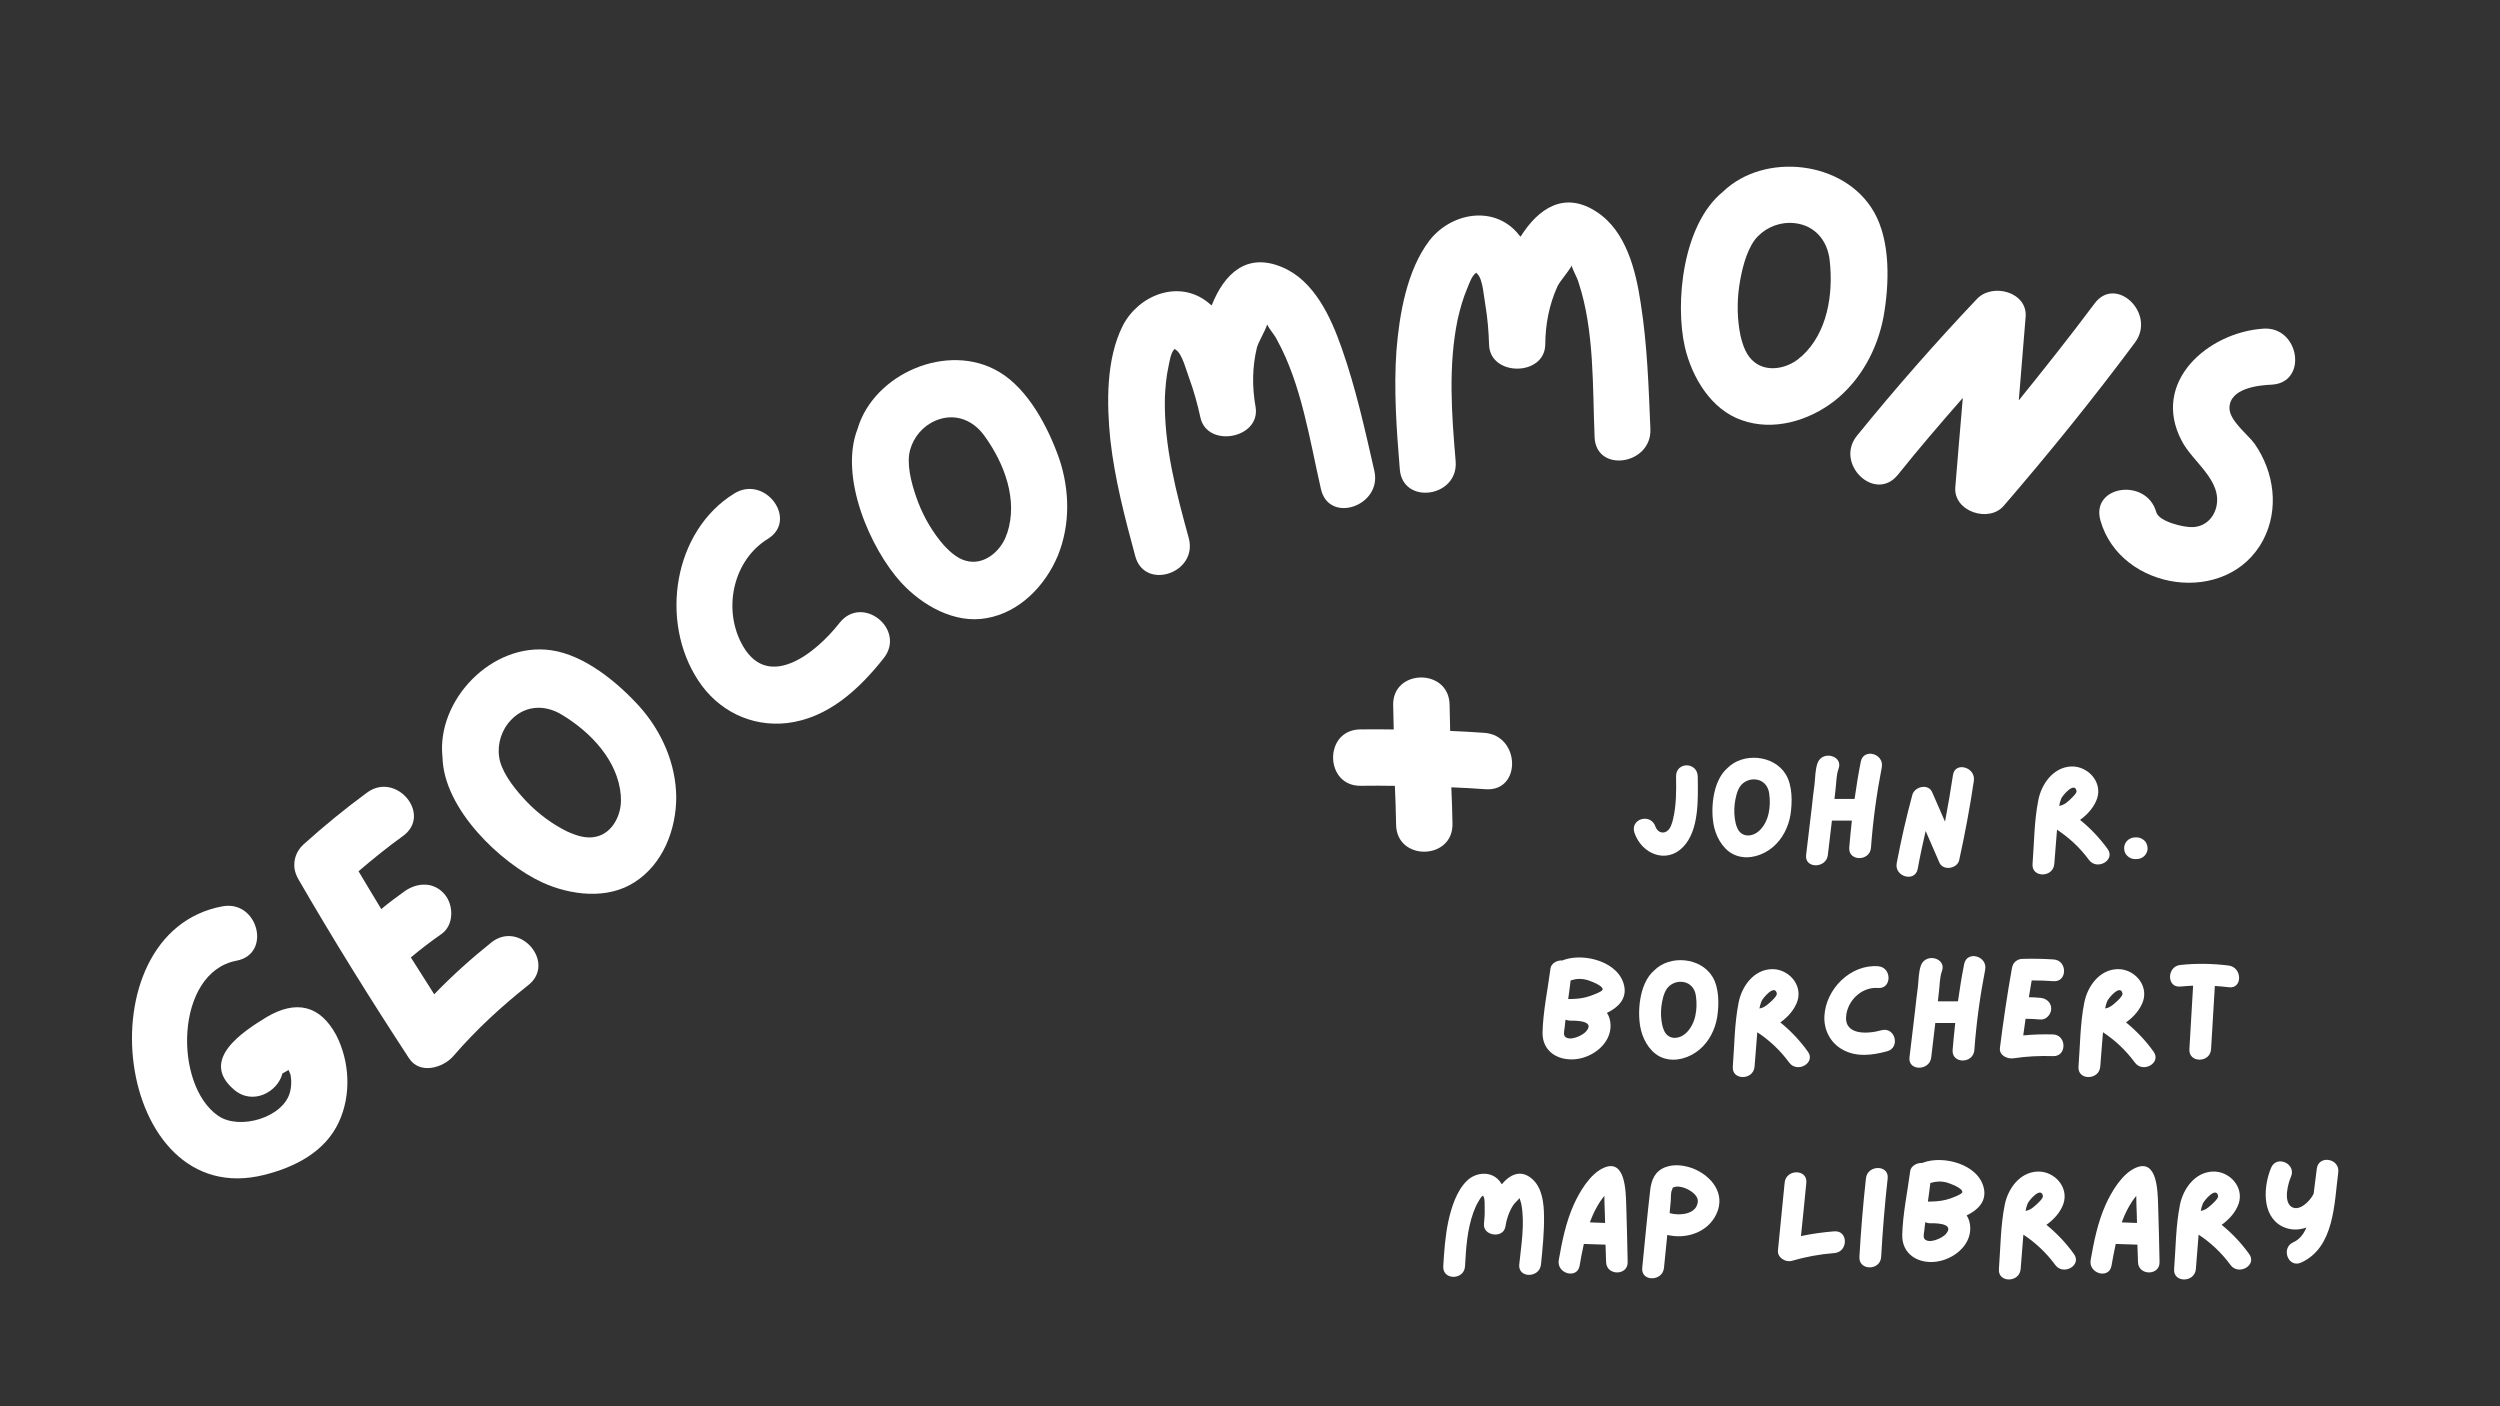 <svg xmlns="http://www.w3.org/2000/svg" xmlns:xlink="http://www.w3.org/1999/xlink" width="224" zoomAndPan="magnify" viewBox="0 0 168 94.5" height="126" preserveAspectRatio="xMidYMid meet" version="1.0"><rect x="0" y="0" width="168" height="94.5" fill="#333333" stroke="none"/><defs><g/><clipPath id="ac6e981fb7"><path d="M 0.441 56 L 26 56 L 26 85 L 0.441 85 Z M 0.441 56 " clip-rule="nonzero"/></clipPath></defs><g fill="#ffffff" fill-opacity="1"><g transform="translate(123.706, 28.577)"><g><path d="M 17.043 -8.172 C 15.391 -5.961 13.684 -3.812 11.957 -1.672 L 12.414 -7.254 C 12.578 -8.945 10.203 -9.594 9.152 -8.496 C 6.344 -5.531 3.66 -2.473 1.086 0.699 C -0.441 2.574 2.289 5.227 3.828 3.332 C 5.242 1.566 6.707 -0.141 8.195 -1.836 C 8.031 0.172 7.844 2.168 7.691 4.152 C 7.551 5.797 9.945 6.574 10.941 5.418 C 14.016 1.852 16.957 -1.785 19.762 -5.555 C 21.215 -7.496 18.473 -10.125 17.043 -8.172 Z M 17.043 -8.172 "/></g></g></g><g fill="#ffffff" fill-opacity="1"><g transform="translate(138.784, 36.562)"><g><path d="M 12.738 -6.723 C 12.285 -7.359 11.02 -8.293 11.035 -9.156 C 11.062 -10.473 12.965 -10.676 13.902 -10.715 C 16.324 -10.875 15.738 -14.637 13.316 -14.477 C 9.582 -14.23 5.742 -10.883 7.828 -6.941 C 8.547 -5.52 10.586 -4.281 10.148 -2.473 C 9.945 -1.684 9.332 -1.164 8.562 -1.141 C 8.035 -1.105 6.285 -1.492 6.113 -2.156 C 5.453 -4.48 1.711 -3.941 2.363 -1.594 C 3.699 3.164 10.93 4.238 13.305 -0.281 C 14.379 -2.332 14.055 -4.82 12.738 -6.723 Z M 12.738 -6.723 "/></g></g></g><g clip-path="url(#ac6e981fb7)"><g fill="#ffffff" fill-opacity="1"><g transform="translate(13.234, 83.206)"><g><path d="M 4.699 -14.867 C 3.121 -13.906 0.141 -11.992 2.484 -9.988 C 3.762 -8.883 5.449 -9.852 5.742 -11.066 C 5.852 -11.129 5.961 -11.191 6.047 -11.242 C 6.09 -11.27 6.137 -11.293 6.156 -11.305 C 6.223 -11.141 6.297 -11.008 6.305 -10.895 C 6.359 -10.547 6.348 -10.164 6.254 -9.816 C 5.809 -8.105 2.871 -7.238 1.434 -8.219 C -1.594 -10.297 -1.469 -17.852 2.648 -18.645 C 5.047 -19.086 4.113 -22.742 1.715 -22.301 C -7.812 -20.535 -5.586 -1.719 4.523 -4.254 C 6.609 -4.777 8.609 -5.809 9.535 -7.797 C 10.383 -9.621 10.266 -11.855 9.375 -13.617 C 8.273 -15.691 6.637 -16.008 4.699 -14.867 Z M 4.699 -14.867 "/></g></g></g></g><g fill="#ffffff" fill-opacity="1"><g transform="translate(28.445, 74.196)"><g><path d="M 4.594 -10.879 C 3.23 -9.789 1.934 -8.625 0.734 -7.379 C 0.211 -8.191 -0.293 -9.023 -0.836 -9.855 C -0.18 -10.41 0.508 -10.93 1.215 -11.426 C 2.07 -12.02 2.055 -13.363 1.434 -14.098 C 0.715 -14.945 -0.379 -14.91 -1.238 -14.316 C -1.77 -13.93 -2.305 -13.543 -2.824 -13.105 C -3.348 -13.953 -3.848 -14.82 -4.352 -15.648 C -3.371 -16.484 -2.391 -17.281 -1.34 -18.035 C 0.605 -19.488 -1.844 -22.379 -3.789 -20.926 C -5.262 -19.848 -6.684 -18.676 -8.039 -17.461 C -8.562 -16.984 -8.719 -16.387 -8.656 -15.844 C -8.621 -15.609 -8.535 -15.352 -8.379 -15.086 C -6.027 -11.02 -3.543 -7.031 -0.965 -3.09 C -0.234 -1.957 1.348 -2.434 2.043 -3.254 C 3.551 -4.996 5.238 -6.559 7.043 -7.984 C 8.957 -9.477 6.508 -12.367 4.594 -10.879 Z M 4.594 -10.879 "/></g></g></g><g fill="#ffffff" fill-opacity="1"><g transform="translate(40.072, 64.318)"><g><path d="M -3.059 -20.625 C -7.012 -21.18 -10.762 -17.262 -10.336 -13.426 C -10.254 -9.934 -6.402 -6.301 -3.633 -5.02 C -1.73 -4.152 0.758 -3.848 2.578 -5.039 C 4.484 -6.254 5.379 -8.59 5.371 -10.777 C 5.344 -13.02 4.391 -15.168 2.91 -16.832 C 1.434 -18.461 -0.801 -20.316 -3.059 -20.625 Z M 1.648 -10.852 C 1.641 -10.762 1.648 -10.688 1.656 -10.582 C 1.676 -9.523 1.074 -8.352 0.023 -8.102 C -0.641 -7.926 -1.328 -8.16 -1.949 -8.438 C -2.953 -8.93 -3.863 -9.609 -4.645 -10.41 C -5.348 -11.148 -6.188 -12.156 -6.465 -13.137 C -6.699 -14.008 -6.492 -14.98 -5.934 -15.703 C -4.965 -16.934 -3.504 -17.043 -2.258 -16.254 C -0.344 -15.086 1.465 -13.184 1.648 -10.852 Z M 1.648 -10.852 "/></g></g></g><g fill="#ffffff" fill-opacity="1"><g transform="translate(50.946, 53.387)"><g><path d="M 5.473 -11.531 C 3.891 -9.5 0.535 -6.77 -1.18 -10.273 C -2.344 -12.645 -1.621 -15.766 0.641 -17.168 C 2.719 -18.434 0.484 -21.496 -1.594 -20.23 C -5.715 -17.691 -6.629 -11.613 -4.027 -7.664 C -2.715 -5.648 -0.484 -4.523 1.941 -4.797 C 4.707 -5.121 6.805 -7.09 8.449 -9.168 C 9.945 -11.102 7.004 -13.461 5.473 -11.531 Z M 5.473 -11.531 "/></g></g></g><g fill="#ffffff" fill-opacity="1"><g transform="translate(61.962, 45.186)"><g><path d="M 5.172 -20.199 C 1.742 -22.238 -3.23 -20.082 -4.328 -16.383 C -5.602 -13.129 -3.461 -8.289 -1.402 -6.035 C 0.012 -4.5 2.191 -3.254 4.328 -3.645 C 6.559 -4.027 8.285 -5.832 9.129 -7.855 C 9.973 -9.934 9.926 -12.281 9.207 -14.391 C 8.477 -16.461 7.137 -19.039 5.172 -20.199 Z M 5.723 -9.363 C 5.68 -9.285 5.66 -9.215 5.629 -9.113 C 5.234 -8.133 4.227 -7.281 3.16 -7.457 C 2.48 -7.555 1.938 -8.039 1.473 -8.535 C 0.738 -9.375 0.16 -10.355 -0.25 -11.398 C -0.609 -12.348 -0.992 -13.605 -0.871 -14.613 C -0.746 -15.512 -0.18 -16.328 0.613 -16.777 C 1.984 -17.531 3.375 -17.07 4.219 -15.859 C 5.531 -14.039 6.461 -11.586 5.723 -9.363 Z M 5.723 -9.363 "/></g></g></g><g fill="#ffffff" fill-opacity="1"><g transform="translate(75.132, 37.888)"><g><path d="M 15.035 -14.48 C 14.312 -16.555 13.191 -19.031 11.027 -19.934 C 8.637 -20.945 7.129 -19.484 6.293 -17.363 C 6.219 -17.422 6.117 -17.492 6.035 -17.574 C 4.078 -19.129 1.395 -18.074 0.324 -16.012 C -0.816 -13.766 -0.766 -10.746 -0.516 -8.324 C -0.219 -5.68 0.461 -3.086 1.156 -0.52 C 1.781 1.828 5.379 0.629 4.754 -1.723 C 3.91 -4.797 3.078 -7.926 3.148 -11.148 C 3.18 -11.852 3.234 -12.562 3.395 -13.281 C 3.449 -13.512 3.547 -14.262 3.809 -14.43 C 3.809 -14.43 3.832 -14.438 3.824 -14.465 C 3.84 -14.414 3.848 -14.391 3.914 -14.359 C 4.328 -14.07 4.609 -12.914 4.785 -12.465 C 5.098 -11.613 5.344 -10.711 5.539 -9.816 C 6.012 -7.762 9.574 -8.418 9.246 -10.52 C 9.004 -11.879 9.012 -13.211 9.336 -14.547 C 9.465 -14.961 9.848 -15.57 10.023 -16.082 C 10.199 -15.715 10.52 -15.395 10.695 -15.027 C 12.328 -12.055 12.879 -8.324 13.633 -5.035 C 14.164 -2.652 17.75 -3.879 17.227 -6.234 C 16.594 -9.008 15.977 -11.812 15.035 -14.48 Z M 15.035 -14.48 "/></g></g></g><g fill="#ffffff" fill-opacity="1"><g transform="translate(92.833, 31.836)"><g><path d="M 17.418 -11.496 C 17.09 -13.672 16.438 -16.309 14.473 -17.59 C 12.309 -19.023 10.559 -17.859 9.348 -15.93 C 9.289 -15.996 9.199 -16.086 9.137 -16.18 C 7.492 -18.066 4.664 -17.516 3.234 -15.684 C 1.703 -13.684 1.203 -10.703 1.008 -8.277 C 0.82 -5.625 1.016 -2.949 1.234 -0.301 C 1.422 2.121 5.172 1.598 4.988 -0.828 C 4.719 -4.004 4.473 -7.234 5.125 -10.387 C 5.285 -11.074 5.469 -11.762 5.758 -12.441 C 5.855 -12.656 6.086 -13.379 6.375 -13.496 C 6.375 -13.496 6.398 -13.5 6.395 -13.523 C 6.402 -13.473 6.406 -13.449 6.465 -13.406 C 6.82 -13.047 6.883 -11.859 6.977 -11.387 C 7.129 -10.488 7.207 -9.555 7.234 -8.641 C 7.324 -6.535 10.945 -6.535 11.008 -8.66 C 11.016 -10.039 11.266 -11.352 11.832 -12.602 C 12.031 -12.988 12.52 -13.516 12.785 -13.984 C 12.891 -13.594 13.148 -13.219 13.254 -12.828 C 14.316 -9.609 14.184 -5.84 14.324 -2.465 C 14.41 -0.031 18.16 -0.582 18.074 -2.992 C 17.957 -5.832 17.863 -8.703 17.418 -11.496 Z M 17.418 -11.496 "/></g></g></g><g fill="#ffffff" fill-opacity="1"><g transform="translate(111.476, 29.272)"><g><path d="M 14.453 -15.031 C 12.473 -18.496 7.082 -19.07 4.305 -16.387 C 1.594 -14.188 1.07 -8.918 1.75 -5.941 C 2.227 -3.91 3.508 -1.75 5.562 -1.039 C 7.691 -0.273 10.086 -0.996 11.812 -2.34 C 13.57 -3.73 14.688 -5.801 15.098 -7.988 C 15.484 -10.152 15.59 -13.055 14.453 -15.031 Z M 9.594 -5.328 C 9.516 -5.281 9.465 -5.23 9.387 -5.156 C 8.562 -4.496 7.266 -4.254 6.426 -4.934 C 5.879 -5.352 5.645 -6.043 5.488 -6.703 C 5.262 -7.797 5.242 -8.934 5.398 -10.039 C 5.551 -11.047 5.84 -12.328 6.441 -13.148 C 6.992 -13.863 7.887 -14.297 8.797 -14.297 C 10.363 -14.281 11.348 -13.191 11.484 -11.723 C 11.727 -9.492 11.328 -6.898 9.594 -5.328 Z M 9.594 -5.328 "/></g></g></g><g fill="#ffffff" fill-opacity="1"><g transform="translate(88.474, 57.317)"><g><path d="M 11.277 -8.07 C 10.52 -8.129 9.734 -8.164 8.977 -8.199 C 8.965 -8.805 8.949 -9.41 8.938 -9.992 C 8.863 -12.441 5.074 -12.363 5.148 -9.914 C 5.16 -9.383 5.172 -8.852 5.184 -8.297 C 4.426 -8.305 3.668 -8.316 2.91 -8.301 C 0.457 -8.246 0.539 -4.457 2.988 -4.512 C 3.746 -4.527 4.504 -4.516 5.262 -4.508 C 5.305 -3.648 5.324 -2.766 5.344 -1.883 C 5.395 0.57 9.184 0.488 9.133 -1.961 C 9.113 -2.77 9.098 -3.602 9.055 -4.41 C 9.84 -4.375 10.598 -4.34 11.355 -4.281 C 13.785 -4.105 13.707 -7.895 11.277 -8.07 Z M 11.277 -8.07 "/></g></g></g><g fill="#ffffff" fill-opacity="1"><g transform="translate(109.315, 57.964)"><g><path d="M 4.773 -5.777 C 4.754 -6.785 3.297 -6.785 3.316 -5.777 C 3.336 -4.824 3.336 -3.84 3.113 -2.906 C 3.043 -2.625 2.945 -2.266 2.695 -2.102 C 2.402 -1.906 2.051 -2.07 1.934 -2.41 C 1.613 -3.355 0.203 -2.945 0.523 -1.992 C 1.02 -0.555 2.676 0.098 3.781 -1.039 C 4.883 -2.16 4.793 -4.297 4.773 -5.777 Z M 4.773 -5.777 "/></g></g></g><g fill="#ffffff" fill-opacity="1"><g transform="translate(114.595, 57.964)"><g><path d="M 5.406 -5.93 C 4.609 -7.242 2.527 -7.41 1.488 -6.348 C 0.465 -5.473 0.32 -3.441 0.613 -2.305 C 0.816 -1.527 1.332 -0.711 2.129 -0.457 C 2.957 -0.184 3.871 -0.484 4.52 -1.02 C 5.184 -1.574 5.59 -2.383 5.727 -3.227 C 5.855 -4.062 5.863 -5.184 5.406 -5.93 Z M 3.637 -2.148 C 3.609 -2.129 3.59 -2.109 3.559 -2.082 C 3.246 -1.816 2.75 -1.711 2.422 -1.965 C 2.207 -2.121 2.109 -2.383 2.043 -2.637 C 1.945 -3.055 1.926 -3.492 1.973 -3.918 C 2.023 -4.309 2.121 -4.805 2.344 -5.125 C 2.547 -5.406 2.887 -5.582 3.238 -5.59 C 3.84 -5.602 4.23 -5.191 4.297 -4.629 C 4.414 -3.773 4.289 -2.77 3.637 -2.148 Z M 3.637 -2.148 "/></g></g></g><g fill="#ffffff" fill-opacity="1"><g transform="translate(120.886, 57.964)"><g><path d="M 4.16 -6.785 C 3.996 -5.961 3.859 -5.113 3.742 -4.277 L 2.391 -4.277 C 2.41 -4.492 2.441 -4.695 2.461 -4.902 C 2.52 -5.348 2.508 -5.883 2.664 -6.301 C 2.996 -7.176 1.586 -7.566 1.254 -6.691 C 1.098 -6.254 1.098 -5.719 1.051 -5.262 C 0.98 -4.746 0.922 -4.23 0.867 -3.715 C 0.738 -2.645 0.613 -1.574 0.484 -0.504 C 0.379 0.418 1.836 0.41 1.945 -0.504 C 2.031 -1.285 2.129 -2.051 2.219 -2.82 L 3.559 -2.82 C 3.492 -2.219 3.434 -1.605 3.383 -1 C 3.316 -0.066 4.773 -0.066 4.844 -1 C 4.977 -2.82 5.223 -4.617 5.57 -6.398 C 5.746 -7.32 4.348 -7.711 4.16 -6.785 Z M 4.16 -6.785 "/></g></g></g><g fill="#ffffff" fill-opacity="1"><g transform="translate(126.963, 57.964)"><g><path d="M 4.277 -5.883 C 4.121 -4.832 3.938 -3.793 3.742 -2.75 L 2.879 -4.727 C 2.625 -5.328 1.703 -5.113 1.547 -4.551 C 1.137 -3.035 0.789 -1.508 0.496 0.039 C 0.32 0.953 1.73 1.352 1.906 0.43 C 2.062 -0.43 2.246 -1.273 2.441 -2.121 C 2.75 -1.41 3.055 -0.699 3.363 0 C 3.617 0.582 4.57 0.41 4.695 -0.164 C 5.086 -1.934 5.414 -3.703 5.68 -5.492 C 5.816 -6.418 4.406 -6.805 4.277 -5.883 Z M 4.277 -5.883 "/></g></g></g><g fill="#ffffff" fill-opacity="1"><g transform="translate(133.147, 57.964)"><g/></g></g><g fill="#ffffff" fill-opacity="1"><g transform="translate(136.103, 57.964)"><g><path d="M 5.523 -0.922 C 4.988 -1.652 4.375 -2.305 3.676 -2.867 C 4.199 -3.238 4.637 -3.754 4.824 -4.309 C 5.191 -5.414 4.199 -6.504 3.074 -6.457 C 1.875 -6.398 1.09 -5.289 0.875 -4.211 C 0.594 -2.809 0.594 -1.324 0.484 0.098 C 0.41 1.031 1.867 1.031 1.945 0.098 C 2.004 -0.672 2.062 -1.438 2.129 -2.207 C 2.957 -1.664 3.676 -0.992 4.27 -0.184 C 4.812 0.562 6.086 -0.164 5.523 -0.922 Z M 3.441 -4.812 C 3.48 -4.656 3.043 -4.27 2.926 -4.16 C 2.723 -3.977 2.527 -3.84 2.273 -3.812 C 2.305 -3.977 2.344 -4.141 2.41 -4.297 C 2.48 -4.484 3.305 -5.473 3.441 -4.812 Z M 3.441 -4.812 "/></g></g></g><g fill="#ffffff" fill-opacity="1"><g transform="translate(142.258, 57.964)"><g><path d="M 1.848 -1.477 C 1.703 -1.605 1.527 -1.691 1.332 -1.691 L 1.215 -1.691 C 1.02 -1.691 0.828 -1.605 0.699 -1.477 C 0.562 -1.352 0.477 -1.137 0.484 -0.961 C 0.484 -0.77 0.555 -0.574 0.699 -0.449 C 0.836 -0.312 1.012 -0.234 1.215 -0.234 L 1.332 -0.234 C 1.516 -0.234 1.711 -0.312 1.848 -0.449 C 1.973 -0.574 2.07 -0.777 2.062 -0.961 C 2.051 -1.148 1.992 -1.344 1.848 -1.477 Z M 1.848 -1.477 "/></g></g></g><g fill="#ffffff" fill-opacity="1"><g transform="translate(103.175, 71.565)"><g><path d="M 5.969 -5.32 C 5.621 -6.953 3.246 -7.555 1.887 -7.051 C 1.855 -7.039 1.836 -7.031 1.816 -7.02 C 1.488 -7.051 1.07 -6.844 1.02 -6.496 C 0.836 -5.086 0.523 -3.625 0.484 -2.207 C 0.449 -0.902 1.535 -0.254 2.742 -0.391 C 3.879 -0.523 5.074 -1.43 5.055 -2.664 C 5.047 -2.996 4.961 -3.277 4.812 -3.5 C 5.582 -3.871 6.156 -4.453 5.969 -5.32 Z M 3.492 -5.707 C 3.645 -5.66 4.551 -5.348 4.52 -5.074 C 4.512 -4.93 3.879 -4.707 3.715 -4.648 C 3.316 -4.504 2.918 -4.445 2.5 -4.434 C 2.449 -4.434 2.391 -4.434 2.344 -4.434 C 2.293 -4.434 2.258 -4.434 2.207 -4.426 C 2.266 -4.844 2.324 -5.262 2.371 -5.68 C 2.75 -5.805 3.102 -5.816 3.492 -5.707 Z M 3.395 -2.238 C 3.16 -1.973 2.312 -1.574 1.992 -1.906 C 1.867 -2.031 1.953 -2.363 1.973 -2.539 C 1.984 -2.711 2.012 -2.879 2.031 -3.043 C 2.121 -3.004 2.227 -2.984 2.344 -2.977 C 2.391 -2.977 2.441 -2.977 2.488 -2.977 C 3.016 -2.977 3.988 -2.887 3.395 -2.238 Z M 3.395 -2.238 "/></g></g></g><g fill="#ffffff" fill-opacity="1"><g transform="translate(109.67, 71.565)"><g><path d="M 5.406 -5.93 C 4.609 -7.242 2.527 -7.41 1.488 -6.348 C 0.465 -5.473 0.32 -3.441 0.613 -2.305 C 0.816 -1.527 1.332 -0.711 2.129 -0.457 C 2.957 -0.184 3.871 -0.484 4.52 -1.02 C 5.184 -1.574 5.59 -2.383 5.727 -3.227 C 5.855 -4.062 5.863 -5.184 5.406 -5.93 Z M 3.637 -2.148 C 3.609 -2.129 3.59 -2.109 3.559 -2.082 C 3.246 -1.816 2.75 -1.711 2.422 -1.965 C 2.207 -2.121 2.109 -2.383 2.043 -2.637 C 1.945 -3.055 1.926 -3.492 1.973 -3.918 C 2.023 -4.309 2.121 -4.805 2.344 -5.125 C 2.547 -5.406 2.887 -5.582 3.238 -5.59 C 3.84 -5.602 4.23 -5.191 4.297 -4.629 C 4.414 -3.773 4.289 -2.77 3.637 -2.148 Z M 3.637 -2.148 "/></g></g></g><g fill="#ffffff" fill-opacity="1"><g transform="translate(115.961, 71.565)"><g><path d="M 5.523 -0.902 C 4.988 -1.645 4.375 -2.293 3.676 -2.859 C 4.199 -3.227 4.637 -3.734 4.824 -4.289 C 5.191 -5.406 4.199 -6.484 3.074 -6.438 C 1.875 -6.387 1.09 -5.281 0.875 -4.199 C 0.594 -2.801 0.594 -1.305 0.484 0.117 C 0.41 1.051 1.867 1.039 1.945 0.117 C 2.004 -0.66 2.062 -1.43 2.129 -2.199 C 2.957 -1.652 3.676 -0.973 4.27 -0.164 C 4.812 0.582 6.086 -0.145 5.523 -0.902 Z M 2.926 -4.152 C 2.723 -3.969 2.527 -3.832 2.273 -3.793 C 2.305 -3.957 2.344 -4.121 2.41 -4.277 C 2.48 -4.473 3.305 -5.465 3.441 -4.805 C 3.48 -4.637 3.043 -4.25 2.926 -4.152 Z M 2.926 -4.152 "/></g></g></g><g fill="#ffffff" fill-opacity="1"><g transform="translate(122.116, 71.565)"><g><path d="M 4.316 -2.332 C 3.363 -2.062 1.703 -1.973 1.965 -3.441 C 2.141 -4.445 3.074 -5.262 4.094 -5.172 C 5.027 -5.105 5.027 -6.562 4.094 -6.633 C 2.238 -6.777 0.574 -5.094 0.484 -3.285 C 0.438 -2.363 0.875 -1.496 1.691 -1.039 C 2.625 -0.504 3.723 -0.652 4.707 -0.922 C 5.609 -1.176 5.23 -2.586 4.316 -2.332 Z M 4.316 -2.332 "/></g></g></g><g fill="#ffffff" fill-opacity="1"><g transform="translate(127.833, 71.565)"><g><path d="M 4.16 -6.785 C 3.996 -5.961 3.859 -5.113 3.742 -4.277 L 2.391 -4.277 C 2.41 -4.492 2.441 -4.695 2.461 -4.902 C 2.52 -5.348 2.508 -5.883 2.664 -6.301 C 2.996 -7.176 1.586 -7.566 1.254 -6.691 C 1.098 -6.254 1.098 -5.719 1.051 -5.262 C 0.98 -4.746 0.922 -4.23 0.867 -3.715 C 0.738 -2.645 0.613 -1.574 0.484 -0.504 C 0.379 0.418 1.836 0.41 1.945 -0.504 C 2.031 -1.285 2.129 -2.051 2.219 -2.82 L 3.559 -2.82 C 3.492 -2.219 3.434 -1.605 3.383 -1 C 3.316 -0.066 4.773 -0.066 4.844 -1 C 4.977 -2.82 5.223 -4.617 5.57 -6.398 C 5.746 -7.32 4.348 -7.711 4.16 -6.785 Z M 4.16 -6.785 "/></g></g></g><g fill="#ffffff" fill-opacity="1"><g transform="translate(133.911, 71.565)"><g><path d="M 4.055 -2.051 C 3.383 -2.07 2.711 -2.051 2.051 -1.984 C 2.102 -2.352 2.16 -2.723 2.207 -3.102 C 2.539 -3.102 2.867 -3.082 3.199 -3.055 C 3.598 -3.016 3.93 -3.414 3.93 -3.781 C 3.93 -4.211 3.598 -4.473 3.199 -4.512 C 2.945 -4.531 2.695 -4.551 2.43 -4.551 C 2.488 -4.93 2.559 -5.309 2.617 -5.68 C 3.113 -5.68 3.598 -5.668 4.094 -5.629 C 5.027 -5.57 5.027 -7.031 4.094 -7.09 C 3.395 -7.137 2.684 -7.148 1.984 -7.129 C 1.711 -7.117 1.516 -6.98 1.398 -6.805 C 1.352 -6.73 1.312 -6.633 1.293 -6.516 C 0.973 -4.734 0.711 -2.945 0.484 -1.148 C 0.418 -0.633 1 -0.379 1.41 -0.449 C 2.285 -0.582 3.168 -0.621 4.055 -0.594 C 4.988 -0.555 4.988 -2.012 4.055 -2.051 Z M 4.055 -2.051 "/></g></g></g><g fill="#ffffff" fill-opacity="1"><g transform="translate(139.191, 71.565)"><g><path d="M 5.523 -0.902 C 4.988 -1.645 4.375 -2.293 3.676 -2.859 C 4.199 -3.227 4.637 -3.734 4.824 -4.289 C 5.191 -5.406 4.199 -6.484 3.074 -6.438 C 1.875 -6.387 1.09 -5.281 0.875 -4.199 C 0.594 -2.801 0.594 -1.305 0.484 0.117 C 0.41 1.051 1.867 1.039 1.945 0.117 C 2.004 -0.66 2.062 -1.43 2.129 -2.199 C 2.957 -1.652 3.676 -0.973 4.27 -0.164 C 4.812 0.582 6.086 -0.145 5.523 -0.902 Z M 2.926 -4.152 C 2.723 -3.969 2.527 -3.832 2.273 -3.793 C 2.305 -3.957 2.344 -4.121 2.41 -4.277 C 2.48 -4.473 3.305 -5.465 3.441 -4.805 C 3.48 -4.637 3.043 -4.25 2.926 -4.152 Z M 2.926 -4.152 "/></g></g></g><g fill="#ffffff" fill-opacity="1"><g transform="translate(145.346, 71.565)"><g><path d="M 4.426 -6.68 C 3.344 -6.816 2.266 -6.836 1.176 -6.719 C 0.254 -6.633 0.242 -5.172 1.176 -5.27 C 1.469 -5.301 1.75 -5.309 2.031 -5.328 C 1.945 -3.898 1.867 -2.48 1.781 -1.059 C 1.723 -0.117 3.18 -0.125 3.238 -1.059 C 3.324 -2.469 3.402 -3.891 3.492 -5.309 C 3.801 -5.289 4.113 -5.262 4.426 -5.223 C 5.359 -5.094 5.348 -6.555 4.426 -6.68 Z M 4.426 -6.68 "/></g></g></g><g fill="#ffffff" fill-opacity="1"><g transform="translate(96.504, 85.167)"><g><path d="M 7.254 -3.473 C 7.242 -4.316 7.137 -5.348 6.457 -5.941 C 5.707 -6.602 4.977 -6.254 4.414 -5.582 C 4.395 -5.621 4.367 -5.66 4.348 -5.688 C 3.82 -6.496 2.711 -6.445 2.07 -5.816 C 1.379 -5.145 1.031 -4.027 0.828 -3.113 C 0.613 -2.109 0.543 -1.078 0.484 -0.066 C 0.43 0.875 1.887 0.867 1.945 -0.066 C 2.012 -1.293 2.09 -2.539 2.508 -3.695 C 2.605 -3.957 2.711 -4.211 2.859 -4.445 C 2.906 -4.52 3.035 -4.785 3.152 -4.812 C 3.152 -4.824 3.16 -4.824 3.16 -4.824 C 3.16 -4.812 3.16 -4.793 3.18 -4.773 C 3.297 -4.617 3.258 -4.16 3.266 -3.977 C 3.277 -3.625 3.258 -3.277 3.219 -2.918 C 3.141 -2.109 4.52 -1.914 4.656 -2.73 C 4.734 -3.246 4.902 -3.734 5.184 -4.18 C 5.281 -4.328 5.492 -4.504 5.621 -4.656 C 5.641 -4.504 5.719 -4.348 5.738 -4.199 C 5.969 -2.906 5.719 -1.477 5.59 -0.195 C 5.492 0.738 6.953 0.738 7.051 -0.195 C 7.156 -1.273 7.273 -2.371 7.254 -3.473 Z M 7.254 -3.473 "/></g></g></g><g fill="#ffffff" fill-opacity="1"><g transform="translate(104.254, 85.167)"><g><path d="M 5.027 -4.25 C 4.996 -5.094 4.977 -7.312 3.539 -6.699 C 2.605 -6.301 1.895 -5.086 1.496 -4.199 C 0.973 -3.023 0.719 -1.77 0.496 -0.496 C 0.332 0.418 1.73 0.816 1.895 -0.105 C 1.984 -0.602 2.07 -1.09 2.18 -1.574 L 3.637 -1.527 C 3.656 -1.137 3.664 -0.75 3.676 -0.359 C 3.695 0.574 5.152 0.574 5.125 -0.359 C 5.094 -1.652 5.074 -2.957 5.027 -4.25 Z M 2.586 -3.023 C 2.605 -3.074 2.625 -3.133 2.645 -3.18 C 2.809 -3.617 3.023 -4.035 3.277 -4.426 C 3.363 -4.559 3.461 -4.676 3.559 -4.805 C 3.57 -4.609 3.559 -4.414 3.57 -4.25 C 3.59 -3.832 3.598 -3.402 3.609 -2.984 C 3.266 -2.996 2.926 -3.004 2.586 -3.023 Z M 2.586 -3.023 "/></g></g></g><g fill="#ffffff" fill-opacity="1"><g transform="translate(109.874, 85.167)"><g><path d="M 3.93 -6.633 C 3.336 -6.863 2.637 -6.961 2.031 -6.73 C 1.344 -6.465 1.098 -5.883 1.02 -5.191 C 0.816 -3.453 0.66 -1.711 0.484 0.039 C 0.391 0.973 1.848 0.961 1.945 0.039 C 2.023 -0.699 2.09 -1.438 2.168 -2.18 C 3.434 -1.875 4.883 -2.344 5.465 -3.578 C 6.105 -4.93 5.164 -6.125 3.93 -6.633 Z M 2.324 -3.645 C 2.352 -3.93 2.371 -4.199 2.402 -4.484 C 2.422 -4.688 2.391 -5.027 2.48 -5.191 C 2.566 -5.379 2.461 -5.34 2.676 -5.406 C 3.168 -5.551 4.27 -4.996 4.219 -4.426 C 4.152 -3.539 2.965 -3.461 2.324 -3.645 Z M 2.324 -3.645 "/></g></g></g><g fill="#ffffff" fill-opacity="1"><g transform="translate(116.038, 85.167)"><g/></g></g><g fill="#ffffff" fill-opacity="1"><g transform="translate(118.994, 85.167)"><g><path d="M 4.277 -2.422 C 3.52 -2.363 2.77 -2.258 2.031 -2.102 C 2.16 -3.297 2.273 -4.492 2.391 -5.688 C 2.48 -6.621 1.02 -6.621 0.934 -5.688 C 0.789 -4.172 0.633 -2.656 0.484 -1.137 C 0.438 -0.66 0.992 -0.32 1.41 -0.438 C 2.352 -0.711 3.305 -0.887 4.277 -0.961 C 5.211 -1.031 5.223 -2.488 4.277 -2.422 Z M 4.277 -2.422 "/></g></g></g><g fill="#ffffff" fill-opacity="1"><g transform="translate(124.469, 85.167)"><g><path d="M 0.922 -5.98 C 0.73 -4.23 0.582 -2.469 0.484 -0.699 C 0.43 0.234 1.887 0.234 1.945 -0.699 C 2.043 -2.469 2.188 -4.23 2.383 -5.98 C 2.48 -6.914 1.02 -6.902 0.922 -5.98 Z M 0.922 -5.98 "/></g></g></g><g fill="#ffffff" fill-opacity="1"><g transform="translate(127.347, 85.167)"><g><path d="M 5.969 -5.309 C 5.621 -6.934 3.246 -7.547 1.887 -7.039 C 1.855 -7.031 1.836 -7.02 1.816 -7.012 C 1.488 -7.039 1.07 -6.824 1.02 -6.477 C 0.836 -5.074 0.523 -3.617 0.484 -2.199 C 0.449 -0.895 1.535 -0.234 2.742 -0.379 C 3.879 -0.516 5.074 -1.418 5.055 -2.645 C 5.047 -2.984 4.961 -3.266 4.812 -3.492 C 5.582 -3.859 6.156 -4.445 5.969 -5.309 Z M 3.395 -2.219 C 3.16 -1.965 2.312 -1.566 1.992 -1.895 C 1.867 -2.023 1.953 -2.352 1.973 -2.527 C 1.984 -2.695 2.012 -2.867 2.031 -3.035 C 2.121 -2.996 2.227 -2.965 2.344 -2.965 C 2.391 -2.965 2.441 -2.965 2.488 -2.965 C 3.016 -2.965 3.988 -2.879 3.395 -2.219 Z M 3.715 -4.629 C 3.316 -4.492 2.918 -4.434 2.5 -4.426 C 2.449 -4.426 2.391 -4.426 2.344 -4.426 C 2.293 -4.426 2.258 -4.414 2.207 -4.414 C 2.266 -4.832 2.324 -5.25 2.371 -5.668 C 2.75 -5.785 3.102 -5.805 3.492 -5.699 C 3.645 -5.648 4.551 -5.34 4.52 -5.055 C 4.512 -4.922 3.879 -4.688 3.715 -4.629 Z M 3.715 -4.629 "/></g></g></g><g fill="#ffffff" fill-opacity="1"><g transform="translate(133.842, 85.167)"><g><path d="M 5.523 -0.902 C 4.988 -1.645 4.375 -2.293 3.676 -2.859 C 4.199 -3.227 4.637 -3.734 4.824 -4.289 C 5.191 -5.406 4.199 -6.484 3.074 -6.438 C 1.875 -6.387 1.09 -5.281 0.875 -4.199 C 0.594 -2.801 0.594 -1.305 0.484 0.117 C 0.41 1.051 1.867 1.039 1.945 0.117 C 2.004 -0.66 2.062 -1.43 2.129 -2.199 C 2.957 -1.652 3.676 -0.973 4.27 -0.164 C 4.812 0.582 6.086 -0.145 5.523 -0.902 Z M 2.926 -4.152 C 2.723 -3.969 2.527 -3.832 2.273 -3.793 C 2.305 -3.957 2.344 -4.121 2.41 -4.277 C 2.48 -4.473 3.305 -5.465 3.441 -4.805 C 3.48 -4.637 3.043 -4.25 2.926 -4.152 Z M 2.926 -4.152 "/></g></g></g><g fill="#ffffff" fill-opacity="1"><g transform="translate(139.997, 85.167)"><g><path d="M 5.027 -4.25 C 4.996 -5.094 4.977 -7.312 3.539 -6.699 C 2.605 -6.301 1.895 -5.086 1.496 -4.199 C 0.973 -3.023 0.719 -1.77 0.496 -0.496 C 0.332 0.418 1.73 0.816 1.895 -0.105 C 1.984 -0.602 2.07 -1.09 2.18 -1.574 L 3.637 -1.527 C 3.656 -1.137 3.664 -0.75 3.676 -0.359 C 3.695 0.574 5.152 0.574 5.125 -0.359 C 5.094 -1.652 5.074 -2.957 5.027 -4.25 Z M 2.586 -3.023 C 2.605 -3.074 2.625 -3.133 2.645 -3.18 C 2.809 -3.617 3.023 -4.035 3.277 -4.426 C 3.363 -4.559 3.461 -4.676 3.559 -4.805 C 3.57 -4.609 3.559 -4.414 3.57 -4.25 C 3.59 -3.832 3.598 -3.402 3.609 -2.984 C 3.266 -2.996 2.926 -3.004 2.586 -3.023 Z M 2.586 -3.023 "/></g></g></g><g fill="#ffffff" fill-opacity="1"><g transform="translate(145.617, 85.167)"><g><path d="M 5.523 -0.902 C 4.988 -1.645 4.375 -2.293 3.676 -2.859 C 4.199 -3.227 4.637 -3.734 4.824 -4.289 C 5.191 -5.406 4.199 -6.484 3.074 -6.438 C 1.875 -6.387 1.09 -5.281 0.875 -4.199 C 0.594 -2.801 0.594 -1.305 0.484 0.117 C 0.41 1.051 1.867 1.039 1.945 0.117 C 2.004 -0.66 2.062 -1.43 2.129 -2.199 C 2.957 -1.652 3.676 -0.973 4.27 -0.164 C 4.812 0.582 6.086 -0.145 5.523 -0.902 Z M 2.926 -4.152 C 2.723 -3.969 2.527 -3.832 2.273 -3.793 C 2.305 -3.957 2.344 -4.121 2.41 -4.277 C 2.48 -4.473 3.305 -5.465 3.441 -4.805 C 3.48 -4.637 3.043 -4.25 2.926 -4.152 Z M 2.926 -4.152 "/></g></g></g><g fill="#ffffff" fill-opacity="1"><g transform="translate(151.772, 85.167)"><g><path d="M 3.918 -6.641 C 3.852 -6.078 3.781 -5.504 3.703 -4.941 C 3.473 -4.473 2.75 -3.715 2.207 -4.074 C 1.664 -4.445 1.984 -5.641 2.18 -6.086 C 2.559 -6.953 1.234 -7.566 0.855 -6.711 C 0.332 -5.484 0.184 -3.473 1.594 -2.75 C 2.121 -2.488 2.684 -2.488 3.219 -2.676 C 3.043 -2.258 2.77 -1.875 2.332 -1.684 C 1.488 -1.305 1.992 0.066 2.859 -0.32 C 5.105 -1.332 5.086 -4.297 5.359 -6.387 C 5.473 -7.32 4.047 -7.574 3.918 -6.641 Z M 3.918 -6.641 "/></g></g></g></svg>